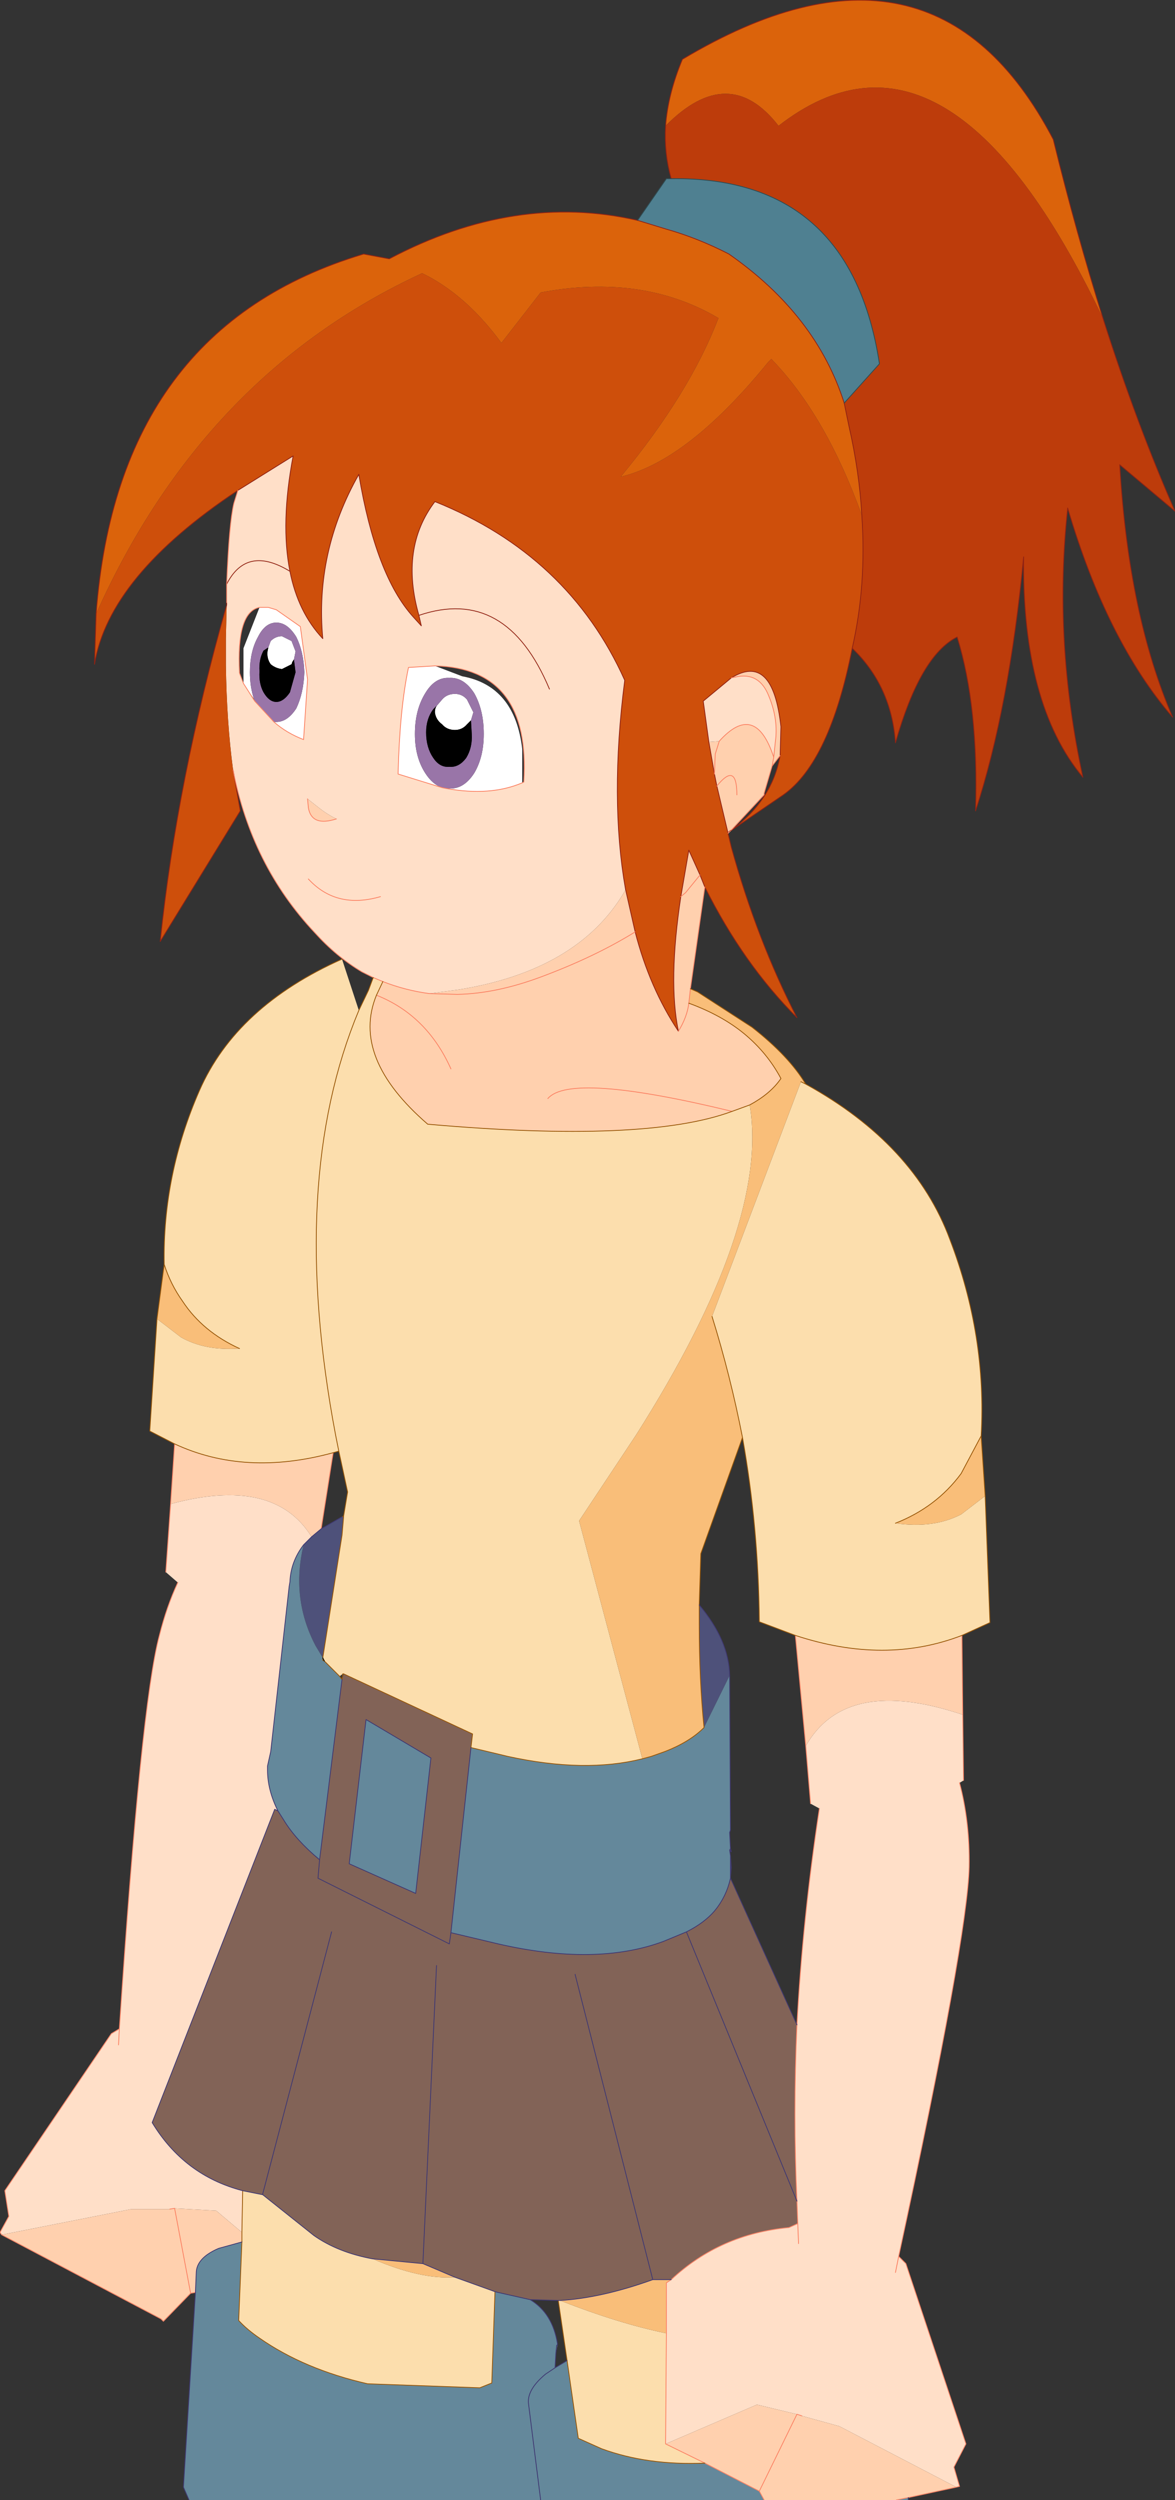 <?xml version="1.0" encoding="UTF-8" standalone="no"?>
<svg xmlns:xlink="http://www.w3.org/1999/xlink" height="156.0px" width="73.35px" xmlns="http://www.w3.org/2000/svg">
  <rect width="100%" height="100%" fill="#333333" stroke="none"/>
  <g transform="matrix(1, 0, 0, 1, -56.7, 95.15)">
    <path d="M62.7 -56.85 Q64.05 -74.7 79.4 -79.3 L81.0 -79.0 Q88.85 -83.15 96.5 -81.4 L98.3 -80.85 Q100.25 -80.3 102.2 -79.3 107.65 -75.5 109.4 -70.0 L109.7 -68.55 Q110.35 -65.7 110.5 -63.0 108.25 -69.25 104.85 -72.75 L104.65 -72.55 Q99.65 -66.4 95.45 -65.4 99.75 -70.6 101.55 -75.3 96.8 -78.1 90.45 -76.9 L88.0 -73.75 Q85.95 -76.55 83.45 -77.9 L83.05 -78.1 Q69.4 -71.8 62.7 -56.85 M98.25 -87.3 Q98.4 -89.3 99.3 -91.45 114.95 -100.8 122.45 -86.45 123.9 -80.55 125.55 -75.3 115.9 -95.55 105.3 -87.3 102.2 -91.3 98.25 -87.3" fill="#db630b" fill-rule="evenodd" stroke="none"/>
    <path d="M116.8 11.85 L116.85 15.95 116.6 16.1 Q117.25 18.55 117.2 21.35 117.1 25.75 112.8 45.65 L113.25 46.1 117.0 57.35 116.25 58.8 116.6 60.0 116.4 60.05 109.1 56.25 106.75 55.6 106.45 55.5 103.95 54.9 98.25 57.35 98.3 50.45 98.3 47.3 98.6 47.1 Q101.65 44.25 105.95 43.85 L106.5 43.6 106.45 42.2 Q106.2 36.8 106.45 31.2 106.8 24.6 107.85 17.7 L107.3 17.4 107.0 13.8 Q109.5 9.4 116.8 11.85 M56.8 44.3 L56.7 44.15 57.25 43.15 57.0 41.55 63.65 31.75 64.15 31.45 Q65.5 11.15 66.65 6.9 67.1 5.1 67.8 3.6 L67.05 2.95 67.35 -1.3 Q73.8 -3.05 76.15 0.75 L75.65 1.25 Q74.85 2.3 74.8 3.55 L74.75 3.85 73.6 14.15 73.4 15.05 73.4 15.3 Q73.4 16.55 74.05 17.85 L73.85 17.75 66.2 37.3 Q68.2 40.6 71.85 41.55 L71.8 44.15 70.2 42.8 67.6 42.65 67.3 42.7 64.9 42.7 56.8 44.3 M80.0 -34.15 L79.3 -34.5 Q77.7 -35.45 76.35 -36.95 72.4 -41.15 71.25 -47.1 70.85 -50.1 70.8 -53.65 L70.8 -55.0 70.8 -55.3 70.85 -57.4 70.85 -57.55 70.85 -58.7 Q71.0 -62.5 71.3 -63.75 L71.55 -64.55 75.0 -66.7 Q74.2 -62.5 74.8 -59.5 75.3 -56.95 76.85 -55.3 76.35 -60.7 79.1 -65.55 80.15 -59.25 82.5 -56.65 L83.0 -56.1 82.85 -56.75 Q81.65 -60.95 83.85 -63.85 92.2 -60.5 95.7 -52.7 94.75 -45.3 95.75 -39.65 L95.65 -39.45 Q92.75 -34.6 85.35 -33.4 L83.5 -33.15 Q82.0 -33.35 80.6 -33.9 L80.0 -34.15 M73.8 -50.1 Q74.6 -49.4 75.65 -49.0 L75.9 -52.75 75.45 -56.05 73.95 -57.1 73.45 -57.25 72.9 -57.25 Q71.45 -56.95 71.65 -53.15 L71.9 -52.5 72.25 -51.95 72.6 -51.4 73.8 -50.1 M74.8 -59.5 Q72.1 -61.15 70.85 -58.7 72.1 -61.15 74.8 -59.5 M75.9 -45.3 L75.95 -44.75 Q76.15 -43.55 77.7 -44.05 77.1 -44.35 76.6 -44.75 L75.9 -45.3 M80.45 -39.2 Q77.7 -38.4 75.95 -40.3 77.7 -38.4 80.45 -39.2 M83.85 -53.6 L82.2 -53.5 Q81.65 -50.9 81.55 -46.85 L84.3 -46.0 84.55 -45.95 Q87.3 -45.45 89.3 -46.3 L89.4 -46.35 Q89.85 -53.45 83.85 -53.6 M91.0 -52.15 Q88.3 -58.6 82.85 -56.75 88.3 -58.6 91.0 -52.15 M102.35 -52.85 L102.6 -52.9 Q104.1 -53.25 104.7 -51.7 105.3 -50.25 105.1 -48.85 L105.0 -47.9 Q103.85 -51.4 101.6 -48.9 L100.95 -48.85 100.6 -51.4 102.35 -52.85 M106.55 44.85 L106.5 43.6 106.55 44.85 M112.6 46.65 L112.8 45.65 112.6 46.65 M64.1 32.45 L64.15 31.45 64.1 32.45" fill="#ffdfc8" fill-rule="evenodd" stroke="none"/>
    <path d="M62.7 -56.85 Q69.4 -71.8 83.05 -78.1 L83.45 -77.9 Q85.95 -76.55 88.0 -73.75 L90.45 -76.9 Q96.8 -78.1 101.55 -75.3 99.75 -70.6 95.45 -65.4 99.65 -66.4 104.65 -72.55 L104.85 -72.75 Q108.25 -69.25 110.5 -63.0 110.8 -58.6 109.9 -54.7 108.5 -47.6 105.6 -45.55 L102.3 -43.3 102.2 -43.25 102.35 -43.35 Q104.9 -45.2 105.4 -48.0 L105.45 -49.8 Q104.95 -54.45 102.35 -52.85 L100.6 -51.4 100.95 -48.85 101.3 -46.85 101.45 -46.1 102.15 -43.15 102.35 -42.3 Q103.95 -36.5 106.45 -31.65 103.1 -35.0 100.7 -39.8 L100.4 -40.55 99.7 -42.1 99.2 -39.2 Q98.4 -33.9 99.05 -30.8 97.25 -33.5 96.35 -37.0 L95.75 -39.65 Q94.75 -45.3 95.7 -52.7 92.2 -60.5 83.85 -63.85 81.65 -60.95 82.85 -56.75 L83.0 -56.1 82.5 -56.65 Q80.15 -59.25 79.1 -65.55 76.35 -60.7 76.85 -55.3 75.3 -56.95 74.8 -59.5 74.2 -62.5 75.0 -66.7 L71.55 -64.55 Q63.5 -59.2 62.6 -53.7 L62.7 -56.85 M71.25 -47.1 L71.7 -44.55 66.7 -36.4 Q67.75 -46.5 70.85 -57.4 L70.8 -55.3 70.8 -55.0 70.8 -53.65 Q70.85 -50.1 71.25 -47.1" fill="#ce4f0b" fill-rule="evenodd" stroke="none"/>
    <path d="M72.9 -57.25 L73.45 -57.25 73.95 -57.1 75.45 -56.05 75.9 -52.75 75.65 -49.0 Q74.6 -49.4 73.8 -50.1 L73.95 -50.1 Q74.65 -50.1 75.2 -50.95 75.65 -51.9 75.7 -53.2 75.65 -54.5 75.2 -55.4 74.65 -56.3 73.95 -56.3 73.25 -56.3 72.8 -55.4 72.3 -54.5 72.3 -53.2 72.3 -52.3 72.55 -51.55 L72.25 -51.95 71.9 -52.5 71.9 -54.7 72.9 -57.25 M73.45 -54.75 L73.6 -55.15 Q73.9 -55.45 74.3 -55.45 L74.9 -55.15 75.15 -54.5 75.05 -54.0 74.95 -53.85 74.9 -53.7 74.3 -53.4 Q73.9 -53.45 73.6 -53.7 73.35 -54.05 73.4 -54.5 L73.45 -54.75 M83.85 -53.6 L85.55 -52.95 Q88.85 -52.35 89.3 -48.4 L89.3 -46.3 Q87.3 -45.45 84.55 -45.95 L84.75 -45.95 Q85.65 -45.9 86.3 -46.9 86.9 -47.9 86.9 -49.35 86.9 -50.85 86.3 -51.9 85.65 -52.9 84.75 -52.85 83.85 -52.9 83.25 -51.9 82.6 -50.85 82.6 -49.35 82.6 -47.9 83.25 -46.9 83.7 -46.2 84.3 -46.0 L81.55 -46.85 Q81.65 -50.9 82.2 -53.5 L83.85 -53.6 M86.1 -50.2 L85.85 -49.95 Q85.55 -49.6 85.1 -49.6 84.6 -49.6 84.3 -49.95 83.9 -50.25 83.85 -50.7 83.85 -51.0 84.0 -51.15 L84.3 -51.5 Q84.6 -51.85 85.1 -51.85 85.55 -51.85 85.85 -51.5 L86.25 -50.7 86.1 -50.2" fill="#ffffff" fill-rule="evenodd" stroke="none"/>
    <path d="M73.8 -50.1 L72.6 -51.4 72.55 -51.55 Q72.3 -52.3 72.3 -53.2 72.3 -54.5 72.8 -55.4 73.25 -56.3 73.95 -56.3 74.65 -56.3 75.2 -55.4 75.65 -54.5 75.7 -53.2 75.65 -51.9 75.2 -50.95 74.65 -50.1 73.95 -50.1 L73.8 -50.1 M75.05 -54.0 L75.15 -54.5 74.9 -55.15 74.3 -55.45 Q73.9 -55.45 73.6 -55.15 L73.45 -54.75 73.15 -54.55 Q72.85 -54.0 72.9 -53.25 72.85 -52.5 73.15 -51.95 73.5 -51.35 73.95 -51.35 74.4 -51.35 74.8 -51.95 L75.15 -53.2 75.05 -54.0 M84.3 -46.0 Q83.7 -46.2 83.25 -46.9 82.6 -47.9 82.6 -49.35 82.6 -50.85 83.25 -51.9 83.85 -52.9 84.75 -52.85 85.65 -52.9 86.3 -51.9 86.9 -50.85 86.9 -49.35 86.9 -47.9 86.3 -46.9 85.65 -45.9 84.75 -45.95 L84.55 -45.95 84.3 -46.0 M86.1 -50.2 L86.25 -50.7 85.85 -51.5 Q85.55 -51.85 85.1 -51.85 84.6 -51.85 84.3 -51.5 L84.0 -51.15 83.75 -50.9 Q83.3 -50.3 83.3 -49.45 83.3 -48.5 83.75 -47.85 84.15 -47.25 84.75 -47.3 85.35 -47.25 85.8 -47.85 86.2 -48.5 86.15 -49.35 L86.1 -50.2" fill="#9975a8" fill-rule="evenodd" stroke="none"/>
    <path d="M75.05 -54.0 L75.15 -53.2 74.8 -51.95 Q74.4 -51.35 73.95 -51.35 73.5 -51.35 73.15 -51.95 72.85 -52.5 72.9 -53.25 72.85 -54.0 73.15 -54.55 L73.45 -54.75 73.4 -54.5 Q73.35 -54.05 73.6 -53.7 73.9 -53.45 74.3 -53.4 L74.9 -53.7 74.95 -53.85 75.05 -54.0 M84.0 -51.15 Q83.85 -51.0 83.85 -50.7 83.9 -50.25 84.3 -49.95 84.6 -49.6 85.1 -49.6 85.55 -49.6 85.85 -49.95 L86.1 -50.2 86.15 -49.35 Q86.2 -48.5 85.8 -47.85 85.35 -47.25 84.75 -47.3 84.15 -47.25 83.75 -47.85 83.3 -48.5 83.3 -49.45 83.3 -50.3 83.75 -50.9 L84.0 -51.15" fill="#000000" fill-rule="evenodd" stroke="none"/>
    <path d="M102.3 -43.3 L102.15 -43.15 101.45 -46.1 101.3 -46.85 101.35 -48.1 101.6 -48.9 101.35 -48.1 101.3 -46.85 100.95 -48.85 101.6 -48.9 Q103.85 -51.4 105.0 -47.9 L105.1 -48.85 Q105.3 -50.25 104.7 -51.7 104.1 -53.25 102.6 -52.9 L102.35 -52.85 Q104.95 -54.45 105.45 -49.8 L105.4 -48.0 104.9 -47.35 105.0 -47.9 104.9 -47.35 104.4 -45.65 104.4 -45.55 102.35 -43.35 102.2 -43.25 102.3 -43.3 M100.7 -39.8 L99.8 -33.45 99.7 -32.55 Q101.75 -31.8 103.15 -30.65 104.6 -29.45 105.45 -27.85 104.8 -26.9 103.5 -26.2 L102.4 -25.8 Q97.0 -23.8 83.4 -25.0 78.6 -29.15 80.2 -33.05 L80.6 -33.9 Q82.0 -33.35 83.5 -33.15 L85.35 -33.4 Q92.75 -34.6 95.65 -39.45 L95.75 -39.65 96.35 -37.0 Q97.25 -33.5 99.05 -30.8 98.4 -33.9 99.2 -39.2 L99.7 -42.1 100.4 -40.55 100.7 -39.8 M116.75 6.9 L116.8 11.85 Q109.5 9.4 107.0 13.8 L106.35 6.9 Q111.95 8.75 116.75 6.9 M116.4 60.05 L113.4 60.7 112.65 60.85 104.4 60.85 104.1 60.3 100.7 58.55 98.25 57.35 103.95 54.9 106.45 55.5 104.1 60.3 106.45 55.5 106.75 55.6 109.1 56.25 116.4 60.05 M68.9 47.9 L68.6 47.95 66.9 49.7 66.75 49.55 56.8 44.3 64.9 42.7 67.3 42.7 67.6 42.65 68.6 47.95 67.6 42.65 70.2 42.8 71.8 44.15 71.8 44.75 70.35 45.15 Q68.95 45.75 68.95 46.7 L68.9 47.9 M67.35 -1.3 L67.6 -5.05 Q72.0 -3.0 77.5 -4.5 L76.75 0.25 76.15 0.75 Q73.8 -3.05 67.35 -1.3 M77.7 -44.05 Q76.15 -43.55 75.95 -44.75 L75.9 -45.3 76.6 -44.75 Q77.1 -44.35 77.7 -44.05 M99.05 -30.8 Q99.6 -31.7 99.7 -32.55 99.6 -31.7 99.05 -30.8 M102.7 -45.55 Q102.7 -47.65 101.45 -46.1 102.7 -47.65 102.7 -45.55 M100.4 -40.55 L99.5 -39.45 99.2 -39.2 99.5 -39.45 100.4 -40.55 M96.35 -37.0 Q93.85 -35.45 90.5 -34.2 87.7 -33.15 85.25 -33.1 L83.5 -33.15 85.25 -33.1 Q87.7 -33.15 90.5 -34.2 93.85 -35.45 96.35 -37.0 M90.9 -26.6 Q92.3 -28.25 102.4 -25.8 92.3 -28.25 90.9 -26.6 M84.85 -28.45 Q83.35 -31.8 80.2 -33.05 83.35 -31.8 84.85 -28.45" fill="#ffd0ae" fill-rule="evenodd" stroke="none"/>
    <path d="M107.0 -27.5 Q113.8 -23.75 116.0 -17.8 118.3 -11.8 117.95 -5.55 L116.7 -3.2 Q115.15 -1.1 112.6 -0.1 114.95 0.25 116.7 -0.65 L118.2 -1.8 118.5 6.1 116.75 6.9 Q111.95 8.75 106.35 6.9 L104.1 6.05 Q104.05 0.15 103.05 -5.45 102.3 -9.3 101.15 -13.0 L106.7 -27.65 107.0 -27.5 M67.6 -5.05 L66.05 -5.85 66.5 -12.85 68.0 -11.7 Q69.5 -10.85 71.65 -11.0 69.35 -12.05 68.1 -13.95 67.35 -15.0 66.95 -16.25 66.85 -21.85 69.15 -27.1 71.45 -32.35 78.05 -35.3 L79.1 -32.1 79.7 -33.35 80.0 -34.15 80.6 -33.9 80.2 -33.05 Q78.6 -29.15 83.4 -25.0 97.0 -23.8 102.4 -25.8 L103.5 -26.2 Q104.75 -18.75 96.4 -5.6 L92.85 -0.25 96.8 14.6 Q93.2 15.5 88.4 14.45 L86.1 13.9 86.2 13.05 78.15 9.3 78.1 9.3 77.9 9.45 76.95 8.5 76.85 8.3 78.05 0.65 78.15 -0.5 78.15 -0.55 78.4 -2.05 77.85 -4.6 77.5 -4.5 Q72.0 -3.0 67.6 -5.05 M79.1 -32.1 Q74.65 -21.45 77.65 -5.6 L77.85 -4.6 77.65 -5.6 Q74.65 -21.45 79.1 -32.1 M71.85 41.55 L73.1 41.8 76.3 44.35 Q77.8 45.4 79.95 45.8 82.95 47.1 85.1 46.95 L87.6 47.85 87.4 53.55 86.65 53.85 79.65 53.6 Q75.7 52.7 72.9 50.75 72.1 50.2 71.6 49.65 L71.8 44.75 71.8 44.15 71.85 41.55 M91.55 48.4 L91.65 48.4 Q95.35 49.85 98.3 50.45 L98.25 57.35 100.7 58.55 Q97.1 58.7 94.25 57.65 L92.8 57.0 92.1 52.15 91.55 48.4" fill="#fcdead" fill-rule="evenodd" stroke="none"/>
    <path d="M99.8 -33.45 L100.25 -33.25 103.65 -31.05 Q105.95 -29.25 107.0 -27.5 L106.7 -27.65 101.15 -13.0 Q102.3 -9.3 103.05 -5.45 L100.45 1.8 100.35 5.0 100.35 6.2 Q100.35 9.65 100.65 12.65 99.75 13.55 98.2 14.15 L97.35 14.45 96.8 14.6 92.85 -0.25 96.4 -5.6 Q104.75 -18.75 103.5 -26.2 104.8 -26.9 105.45 -27.85 104.6 -29.45 103.15 -30.65 101.75 -31.8 99.7 -32.55 L99.8 -33.45 M117.95 -5.55 L118.2 -1.8 116.7 -0.65 Q114.95 0.25 112.6 -0.1 115.15 -1.1 116.7 -3.2 L117.95 -5.55 M66.5 -12.85 L66.95 -16.25 Q67.35 -15.0 68.1 -13.95 69.35 -12.05 71.65 -11.0 69.5 -10.85 68.0 -11.7 L66.5 -12.85 M83.1 46.1 L85.1 46.95 Q82.95 47.1 79.95 45.8 L83.1 46.1 M91.65 48.4 Q94.25 48.25 97.45 47.1 L98.6 47.1 98.3 47.3 98.3 50.45 Q95.35 49.85 91.65 48.4" fill="#f9be79" fill-rule="evenodd" stroke="none"/>
    <path d="M78.15 -0.5 L78.05 0.65 76.85 8.3 76.4 7.55 Q74.85 4.6 75.65 1.25 L76.15 0.75 76.75 0.25 78.05 -0.5 78.15 -0.5 M102.25 9.4 L100.65 12.65 Q100.35 9.65 100.35 6.2 L100.35 5.0 Q102.2 7.2 102.25 9.4" fill="#4e517a" fill-rule="evenodd" stroke="none"/>
    <path d="M110.5 -63.0 Q110.35 -65.7 109.7 -68.55 L109.4 -70.0 111.6 -72.45 Q109.8 -84.15 98.6 -84.0 98.15 -85.6 98.25 -87.3 102.2 -91.3 105.3 -87.3 115.9 -95.55 125.55 -75.3 127.65 -68.7 130.05 -63.25 L126.6 -66.15 Q127.15 -56.75 129.9 -50.4 125.8 -55.15 123.35 -63.45 122.45 -55.2 124.3 -46.65 120.5 -51.2 120.6 -60.4 119.7 -51.0 117.6 -44.55 117.8 -51.05 116.45 -55.4 114.15 -54.25 112.6 -48.8 112.35 -52.35 109.9 -54.7 110.8 -58.6 110.5 -63.0" fill="#bd3c0b" fill-rule="evenodd" stroke="none"/>
    <path d="M109.4 -70.0 Q107.65 -75.5 102.2 -79.3 100.25 -80.3 98.3 -80.85 L96.5 -81.4 98.3 -84.0 98.6 -84.0 Q109.8 -84.15 111.6 -72.45 L109.4 -70.0" fill="#4f8091" fill-rule="evenodd" stroke="none"/>
    <path d="M113.4 60.7 L113.4 60.85 112.65 60.85 113.4 60.7 M104.4 60.85 L90.45 60.85 68.5 60.85 68.15 60.05 68.9 47.9 68.95 46.7 Q68.95 45.75 70.35 45.15 L71.8 44.75 71.6 49.65 Q72.1 50.2 72.9 50.75 75.7 52.7 79.65 53.6 L86.65 53.85 87.4 53.55 87.6 47.85 87.8 47.9 89.8 48.35 Q91.2 49.2 91.5 51.1 L91.45 51.2 91.5 51.2 91.4 51.7 91.35 52.6 92.1 52.15 92.8 57.0 94.25 57.65 Q97.1 58.7 100.7 58.55 L104.1 60.3 104.4 60.85 M76.95 8.5 L77.9 9.45 78.05 9.65 76.65 20.9 Q75.15 19.65 74.4 18.4 L74.05 17.85 Q73.4 16.55 73.4 15.3 L73.4 15.05 73.6 14.15 74.75 3.85 74.8 3.55 Q74.85 2.3 75.65 1.25 74.85 4.6 76.4 7.55 L76.85 8.3 76.85 8.45 76.95 8.5 M86.1 13.9 L88.4 14.45 Q93.2 15.5 96.8 14.6 L97.35 14.45 98.2 14.15 Q99.75 13.55 100.65 12.65 L102.25 9.4 102.3 19.05 102.25 19.2 102.3 20.2 102.25 20.3 102.3 20.65 102.3 21.95 102.3 22.05 Q102.05 23.2 101.3 24.1 100.65 24.85 99.55 25.4 L98.1 26.0 Q93.9 27.55 87.8 26.15 L84.85 25.45 86.1 13.9 M83.6 14.55 L82.65 23.0 78.5 21.15 79.55 12.15 83.6 14.55 M91.4 51.7 L91.45 51.2 91.4 51.7 M90.45 60.85 L89.7 54.9 Q89.55 54.0 90.75 53.0 L91.35 52.6 90.75 53.0 Q89.55 54.0 89.7 54.9 L90.45 60.85" fill="#64889b" fill-rule="evenodd" stroke="none"/>
    <path d="M78.15 9.3 L86.2 13.05 86.1 13.9 84.85 25.45 87.8 26.15 Q93.9 27.55 98.1 26.0 L99.55 25.4 Q100.65 24.85 101.3 24.1 102.05 23.2 102.3 22.05 L106.45 31.2 Q106.2 36.8 106.45 42.2 L106.5 43.6 105.95 43.85 Q101.65 44.25 98.6 47.1 L97.45 47.1 Q94.25 48.25 91.65 48.4 L91.55 48.4 89.8 48.35 87.8 47.9 87.6 47.85 85.1 46.95 83.1 46.1 83.95 27.5 83.1 46.1 79.95 45.8 Q77.8 45.4 76.3 44.35 L73.1 41.8 71.85 41.55 Q68.2 40.6 66.2 37.3 L73.85 17.75 74.05 17.85 74.4 18.4 Q75.15 19.65 76.65 20.9 L76.55 22.05 84.75 26.15 84.85 25.45 84.75 26.15 76.55 22.05 76.65 20.9 78.05 9.65 78.15 9.3 M106.45 42.2 L99.55 25.4 106.45 42.2 M83.6 14.55 L79.55 12.15 78.5 21.15 82.65 23.0 83.6 14.55 M77.4 25.4 L73.1 41.75 73.1 41.8 73.1 41.75 77.4 25.4 M92.6 28.05 L97.45 47.1 92.6 28.05" fill="#826357" fill-rule="evenodd" stroke="none"/>
    <path d="M76.85 8.3 L76.95 8.5 76.85 8.45 76.85 8.3" fill="#67987b" fill-rule="evenodd" stroke="none"/>
    <path d="M96.5 -81.4 Q88.85 -83.15 81.0 -79.0 L79.4 -79.3 Q64.05 -74.7 62.7 -56.85 M110.5 -63.0 Q110.35 -65.7 109.7 -68.55 L109.4 -70.0 Q107.65 -75.5 102.2 -79.3 100.25 -80.3 98.3 -80.85 L96.5 -81.4 M98.6 -84.0 Q98.15 -85.6 98.25 -87.3 98.4 -89.3 99.3 -91.45 114.95 -100.8 122.45 -86.45 123.9 -80.55 125.55 -75.3 127.65 -68.7 130.05 -63.25 L126.6 -66.15 Q127.15 -56.75 129.9 -50.4 125.8 -55.15 123.35 -63.45 122.45 -55.2 124.3 -46.65 120.5 -51.2 120.6 -60.4 119.7 -51.0 117.6 -44.55 117.8 -51.05 116.45 -55.4 114.15 -54.25 112.6 -48.8 112.35 -52.35 109.9 -54.7 108.5 -47.6 105.6 -45.55 L102.3 -43.3 M102.15 -43.15 L102.35 -42.3 Q103.95 -36.5 106.45 -31.65 103.1 -35.0 100.7 -39.8 M71.25 -47.1 L71.7 -44.55 66.7 -36.4 Q67.75 -46.5 70.85 -57.4 L70.85 -57.55 M71.55 -64.55 Q63.5 -59.2 62.6 -53.7 L62.7 -56.85 M71.55 -64.55 L75.0 -66.7 Q74.2 -62.5 74.8 -59.5 75.3 -56.95 76.85 -55.3 76.35 -60.7 79.1 -65.55 80.15 -59.25 82.5 -56.65 L83.0 -56.1 82.85 -56.75 Q81.65 -60.95 83.85 -63.85 92.2 -60.5 95.7 -52.7 94.75 -45.3 95.75 -39.65 L96.35 -37.0 Q97.25 -33.5 99.05 -30.8 98.4 -33.9 99.2 -39.2 L99.7 -42.1 100.4 -40.55 100.7 -39.8 M70.85 -58.7 Q72.1 -61.15 74.8 -59.5 M82.85 -56.75 Q88.3 -58.6 91.0 -52.15 M105.4 -48.0 L105.45 -49.8 Q104.95 -54.45 102.35 -52.85 L100.6 -51.4 100.95 -48.85 M109.9 -54.7 Q110.8 -58.6 110.5 -63.0 M101.3 -46.85 L101.45 -46.1 M102.35 -43.35 Q104.9 -45.2 105.4 -48.0 M102.35 -43.35 L102.2 -43.25 102.3 -43.3 M102.15 -43.15 L101.45 -46.1 M101.3 -46.85 L100.95 -48.85" fill="none" stroke="#912213" stroke-linecap="round" stroke-linejoin="round" stroke-width="0.05"/>
    <path d="M102.3 -43.3 L102.15 -43.15 M100.7 -39.8 L99.8 -33.45 M116.75 6.9 L116.8 11.85 116.85 15.95 M116.6 16.1 Q117.25 18.55 117.2 21.35 117.1 25.75 112.8 45.65 L113.25 46.1 117.0 57.35 116.25 58.8 116.6 60.0 116.4 60.05 113.4 60.7 M68.9 47.9 L68.6 47.95 66.9 49.7 66.75 49.55 56.8 44.3 56.7 44.15 57.25 43.15 57.0 41.55 63.65 31.75 64.15 31.45 Q65.5 11.15 66.65 6.9 67.1 5.1 67.8 3.6 M67.05 2.95 L67.35 -1.3 67.6 -5.05 M80.0 -34.15 L79.3 -34.5 Q77.7 -35.45 76.35 -36.95 72.4 -41.15 71.25 -47.1 M70.85 -57.55 L70.85 -58.7 Q71.0 -62.5 71.3 -63.75 L71.55 -64.55 M72.9 -57.25 L73.45 -57.25 73.95 -57.1 75.45 -56.05 75.9 -52.75 75.65 -49.0 Q74.6 -49.4 73.8 -50.1 L72.6 -51.4 72.25 -51.95 71.9 -52.5 71.65 -53.15 Q71.45 -56.95 72.9 -57.25 M77.7 -44.05 Q76.15 -43.55 75.95 -44.75 L75.9 -45.3 M75.95 -40.3 Q77.7 -38.4 80.45 -39.2 M80.6 -33.9 L80.0 -34.15 M99.7 -32.55 Q99.6 -31.7 99.05 -30.8 M77.5 -4.5 L76.75 0.25 M83.85 -53.6 L82.2 -53.5 Q81.65 -50.9 81.55 -46.85 L84.3 -46.0 84.55 -45.95 Q87.3 -45.45 89.3 -46.3 L89.4 -46.35 Q89.85 -53.45 83.85 -53.6 M102.35 -52.85 L102.6 -52.9 Q104.1 -53.25 104.7 -51.7 105.3 -50.25 105.1 -48.85 L105.0 -47.9 104.9 -47.35 105.4 -48.0 M101.6 -48.9 Q103.85 -51.4 105.0 -47.9 M101.6 -48.9 L101.35 -48.1 101.3 -46.85 M101.45 -46.1 Q102.7 -47.65 102.7 -45.55 M104.9 -47.35 L104.4 -45.65 104.4 -45.55 102.35 -43.35 M99.2 -39.2 L99.5 -39.45 100.4 -40.55 M83.5 -33.15 L85.25 -33.1 Q87.7 -33.15 90.5 -34.2 93.85 -35.45 96.35 -37.0 M99.7 -32.55 L99.8 -33.45 M102.4 -25.8 Q92.3 -28.25 90.9 -26.6 M80.2 -33.05 Q83.35 -31.8 84.85 -28.45 M80.6 -33.9 Q82.0 -33.35 83.5 -33.15 M107.85 17.7 Q106.8 24.6 106.45 31.2 106.2 36.8 106.45 42.2 L106.5 43.6 106.55 44.85 M107.0 13.8 L107.3 17.4 M106.35 6.9 L107.0 13.8 M98.3 50.45 L98.3 47.3 98.6 47.1 Q101.65 44.25 105.95 43.85 L106.5 43.6 M112.8 45.65 L112.6 46.65 M112.65 60.85 L113.4 60.7 M98.25 57.35 L100.7 58.55 104.1 60.3 106.45 55.5 106.75 55.6 M104.4 60.85 L104.1 60.3 M98.25 57.35 L98.3 50.45 M64.15 31.45 L64.1 32.45 M67.6 42.65 L68.6 47.95 M67.6 42.65 L67.3 42.7" fill="none" stroke="#fb8264" stroke-linecap="round" stroke-linejoin="round" stroke-width="0.05"/>
    <path d="M99.8 -33.45 L100.25 -33.25 103.65 -31.05 Q105.95 -29.25 107.0 -27.5 113.8 -23.75 116.0 -17.8 118.3 -11.8 117.95 -5.55 L118.2 -1.8 118.5 6.1 116.75 6.9 M67.6 -5.05 L66.05 -5.85 66.5 -12.85 66.95 -16.25 Q66.85 -21.85 69.15 -27.1 71.45 -32.35 78.05 -35.3 M79.1 -32.1 L79.7 -33.35 80.0 -34.15 M103.5 -26.2 L102.4 -25.8 Q97.0 -23.8 83.4 -25.0 78.6 -29.15 80.2 -33.05 L80.6 -33.9 M66.95 -16.25 Q67.35 -15.0 68.1 -13.95 69.35 -12.05 71.65 -11.0 M77.85 -4.6 L78.4 -2.05 78.15 -0.55 78.15 -0.5 78.05 0.65 76.85 8.3 76.85 8.45 76.95 8.5 77.9 9.45 78.05 9.65 78.1 9.3 78.15 9.3 86.2 13.05 86.1 13.9 88.4 14.45 Q93.2 15.5 96.8 14.6 M103.5 -26.2 Q104.8 -26.9 105.45 -27.85 104.6 -29.45 103.15 -30.65 101.75 -31.8 99.7 -32.55 M78.05 -0.5 L78.15 -0.55 M77.5 -4.5 L77.85 -4.6 77.65 -5.6 Q74.65 -21.45 79.1 -32.1 M67.6 -5.05 Q72.0 -3.0 77.5 -4.5 M107.0 -27.5 L106.7 -27.65 M101.15 -13.0 Q102.3 -9.3 103.05 -5.45 104.05 0.15 104.1 6.05 L106.35 6.9 Q111.95 8.75 116.75 6.9 M117.95 -5.55 L116.7 -3.2 Q115.15 -1.1 112.6 -0.1 M100.65 12.65 Q99.75 13.55 98.2 14.15 L97.35 14.45 96.8 14.6 M100.35 5.0 L100.35 6.2 Q100.35 9.65 100.65 12.65 M103.05 -5.45 L100.45 1.8 100.35 5.0 M92.1 52.15 L91.55 48.4 M92.1 52.15 L92.8 57.0 94.25 57.65 Q97.1 58.7 100.7 58.55 M87.6 47.85 L87.4 53.55 86.65 53.85 79.65 53.6 Q75.7 52.7 72.9 50.75 72.1 50.2 71.6 49.65 L71.8 44.75 71.8 44.15 71.85 41.55" fill="none" stroke="#975506" stroke-linecap="round" stroke-linejoin="round" stroke-width="0.05"/>
    <path d="M96.5 -81.4 L98.3 -84.0 98.6 -84.0 Q109.8 -84.15 111.6 -72.45 L109.4 -70.0" fill="none" stroke="#2e4b52" stroke-linecap="round" stroke-linejoin="round" stroke-width="0.05"/>
    <path d="M113.4 60.7 L113.4 60.85 M68.5 60.85 L68.15 60.05 68.9 47.9 M78.05 -0.5 L76.75 0.25 76.15 0.75 75.65 1.25 Q74.85 2.3 74.8 3.55 L74.75 3.85 73.6 14.15 73.4 15.05 73.4 15.3 Q73.4 16.55 74.05 17.85 L73.85 17.75 66.2 37.3 Q68.2 40.6 71.85 41.55 L73.1 41.8 73.1 41.75 77.4 25.4 M102.3 22.05 L102.3 21.95 102.3 20.65 102.25 20.3 102.3 20.2 102.25 19.2 102.3 19.05 102.25 9.4 M102.25 20.3 L102.35 20.4 102.3 20.2 M102.3 20.65 L102.35 21.4 102.3 21.95 M102.3 22.05 Q102.05 23.2 101.3 24.1 100.65 24.85 99.55 25.4 L106.45 42.2 M100.35 5.0 Q102.2 7.2 102.25 9.4 M83.6 14.55 L79.55 12.15 78.5 21.15 82.65 23.0 83.6 14.55 M99.55 25.4 L98.1 26.0 Q93.9 27.55 87.8 26.15 L84.85 25.45 84.75 26.15 76.55 22.05 76.65 20.9 Q75.15 19.65 74.4 18.4 L74.05 17.85 M83.1 46.1 L85.1 46.95 87.6 47.85 87.8 47.9 89.8 48.35 91.55 48.4 91.65 48.4 Q94.25 48.25 97.45 47.1 L92.6 28.05 M98.6 47.1 L97.45 47.1 M83.1 46.1 L83.95 27.5 M106.45 31.2 L102.3 22.05 M84.85 25.45 L86.1 13.9 M91.45 51.2 L91.5 51.2 91.5 51.1 Q91.2 49.2 89.8 48.35 M91.45 51.2 L91.4 51.7 91.35 52.6 92.1 52.15 M91.35 52.6 L90.75 53.0 Q89.55 54.0 89.7 54.9 L90.45 60.85 M71.8 44.75 L70.35 45.15 Q68.95 45.75 68.95 46.7 L68.9 47.9 M78.05 9.65 L76.65 20.9 M79.95 45.8 Q77.8 45.4 76.3 44.35 L73.1 41.8 M79.95 45.8 L83.1 46.1" fill="none" stroke="#3f3872" stroke-linecap="round" stroke-linejoin="round" stroke-width="0.05"/>
    <path d="M76.85 8.3 L76.95 8.5" fill="none" stroke="#000000" stroke-linecap="round" stroke-linejoin="round" stroke-width="0.05"/>
  </g>
</svg>
